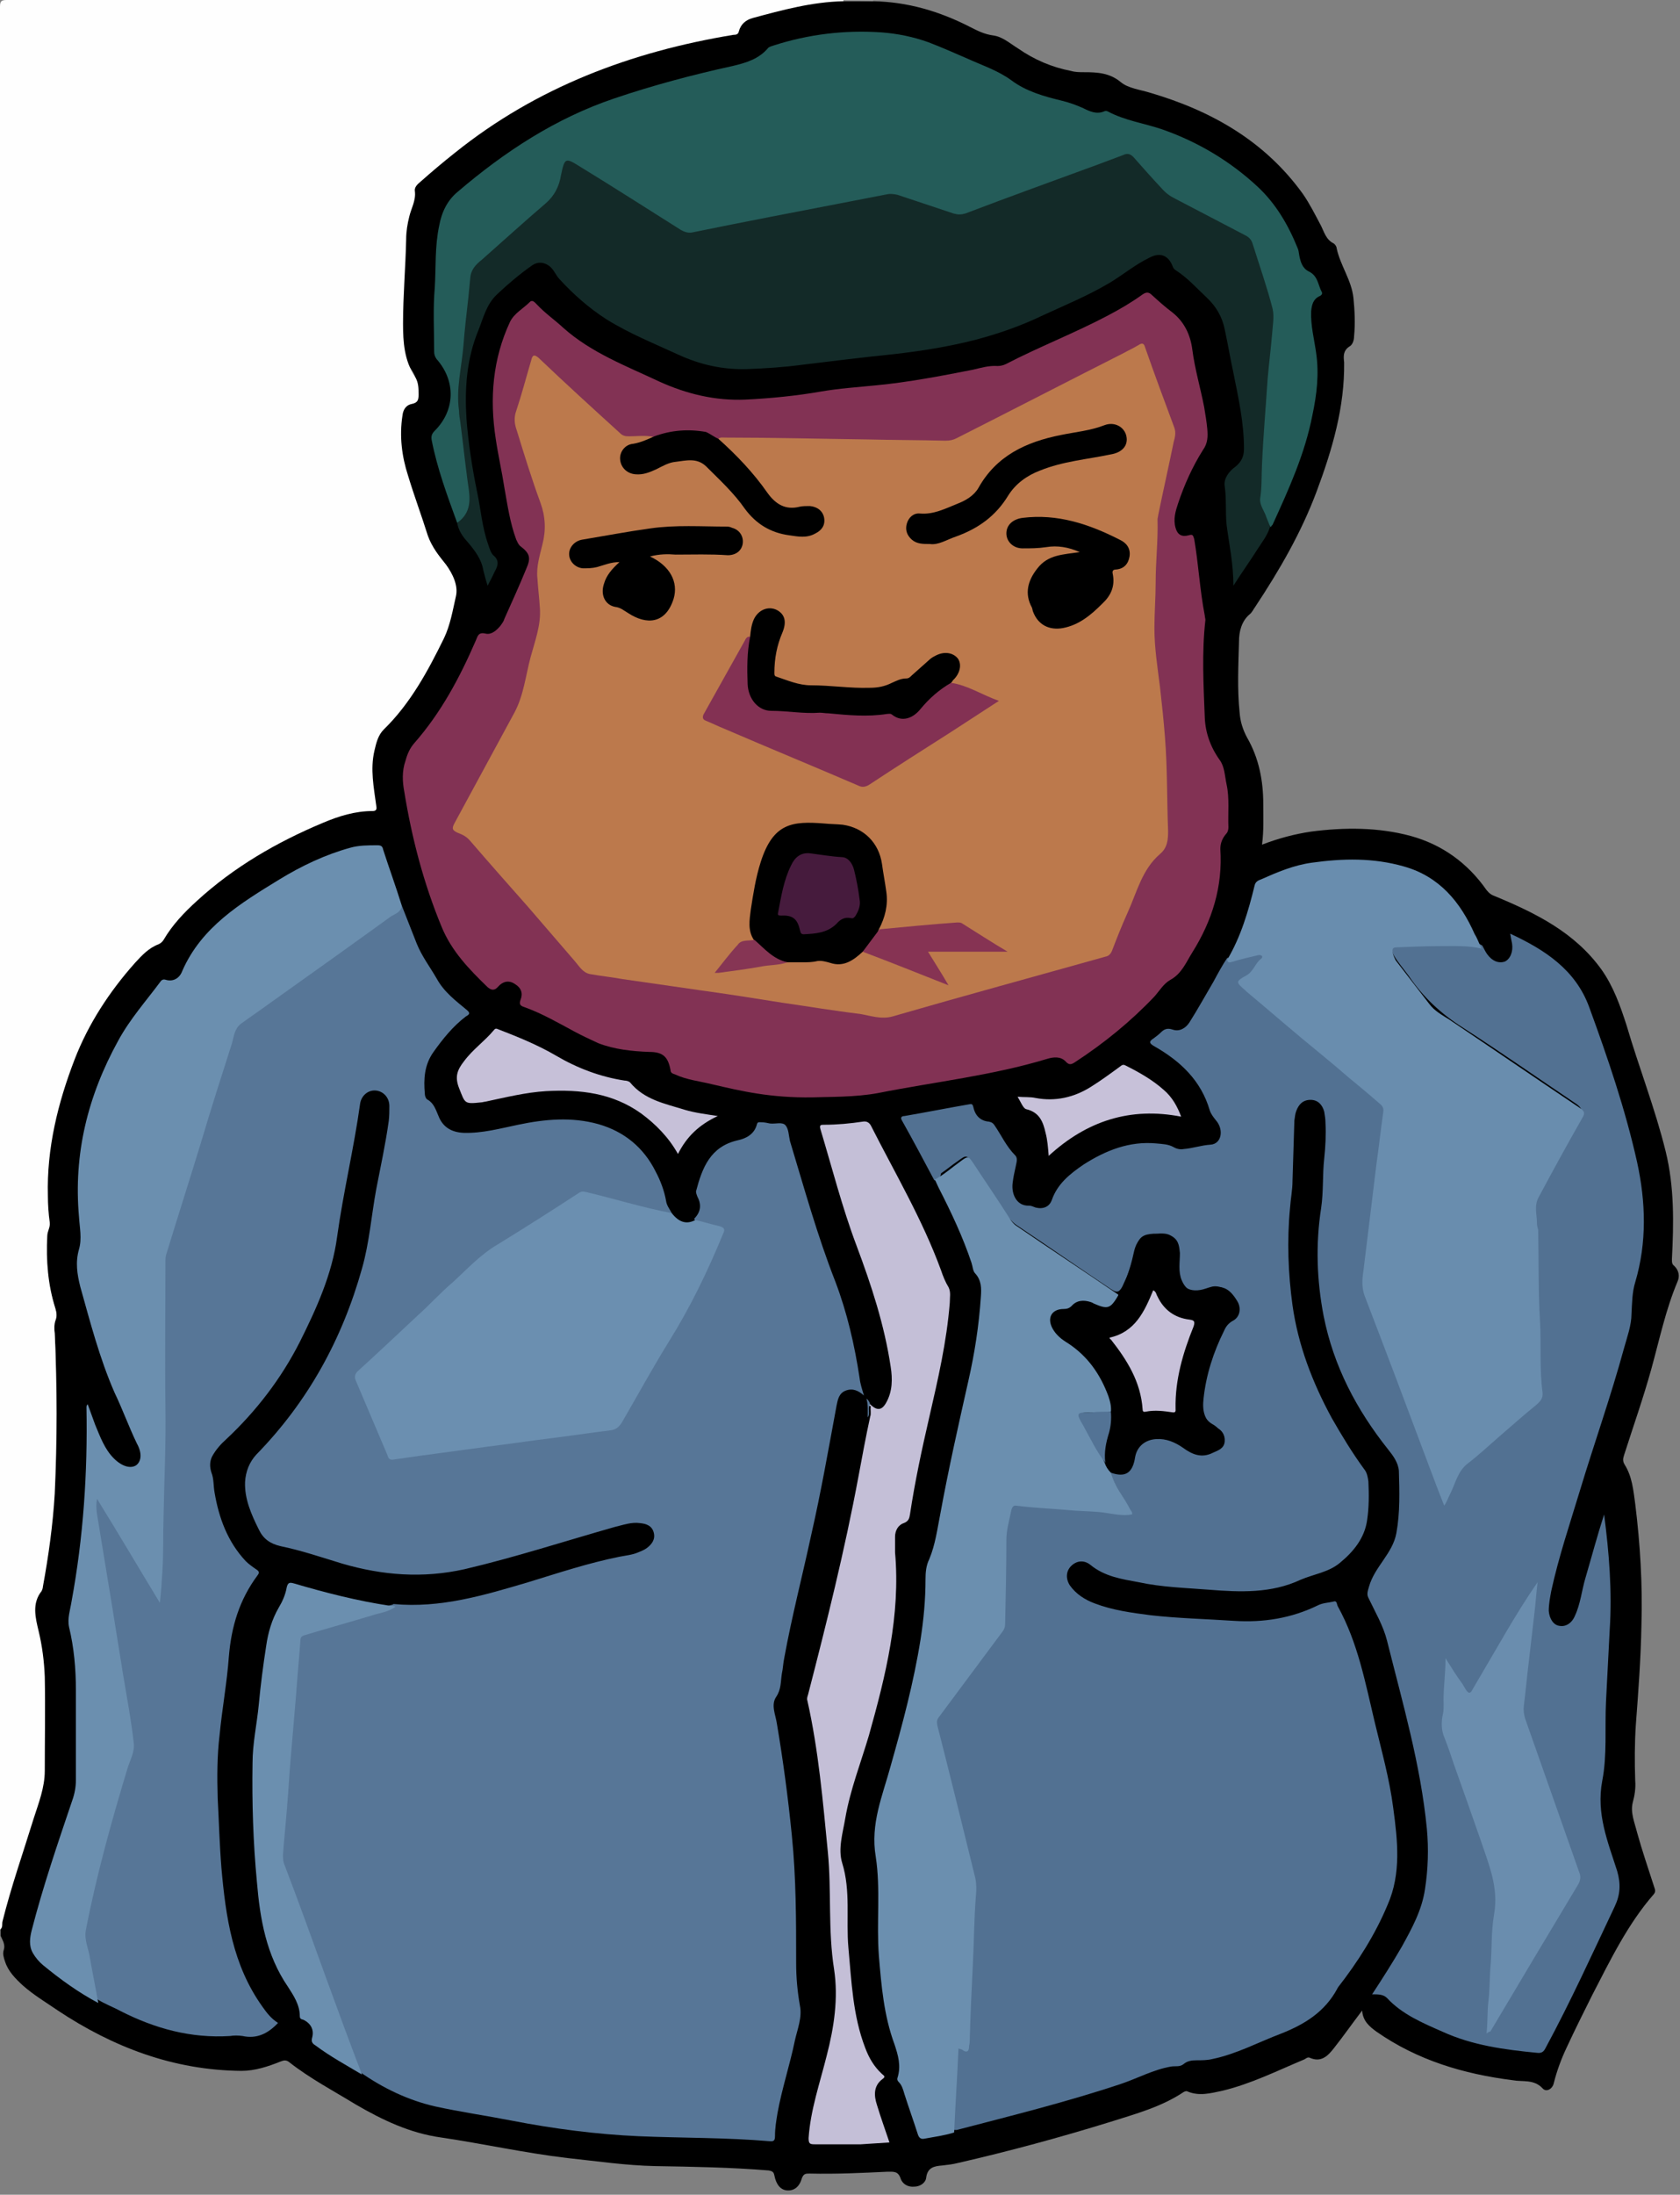 <?xml version="1.0" encoding="utf-8"?>
<!-- Generator: Adobe Illustrator 18.1.1, SVG Export Plug-In . SVG Version: 6.00 Build 0)  -->
<svg version="1.1" id="Layer_1" xmlns="http://www.w3.org/2000/svg" xmlns:xlink="http://www.w3.org/1999/xlink" x="0px" y="0px"
	 viewBox="0 0 270.1 352.6" enable-background="new 0 0 270.1 352.6" xml:space="preserve">
<rect x="0" y="0" width="270.1" height="352.6" fill="#808080" stroke="none"/>
<g>
	<path d="M140.4,0.2c5.5,0.1,10.6,1.6,15.5,4.1c1.2,0.6,2.3,1.2,3.8,1.4c1.5,0.2,2.7,1.3,4,2.1c2.6,1.8,5.4,3,8.5,3.6
		c0.7,0.2,1.4,0.2,2.1,0.2c2.1,0,4.1,0.1,5.9,1.6c1.2,1,3.1,1.2,4.7,1.7c9.9,2.9,18.5,7.8,24.6,16.3c1.1,1.6,2,3.4,2.9,5.1
		c0.5,1,0.8,2.2,2,2.8c0.2,0.1,0.5,0.5,0.5,0.8c0.6,2.8,2.4,5.1,2.7,8c0.2,2,0.3,4.1,0.1,6.1c0,0.6-0.2,1.4-0.8,1.7
		c-1,0.7-0.9,1.6-0.8,2.5c0.1,7.2-1.9,14-4.4,20.7c-2.5,6.7-6,12.7-9.9,18.6c-0.3,0.4-0.5,0.9-0.9,1.2c-1.3,1.1-1.7,2.8-1.7,4.3
		c-0.1,3.8-0.3,7.7,0.1,11.5c0.1,1.4,0.5,2.7,1.2,4c1.9,3.3,2.6,6.9,2.6,10.7c0,2.1,0.1,4.2-0.2,6.5c2.6-1,5.2-1.7,7.9-2.1
		c5.4-0.7,10.8-0.7,16,0.7c5.1,1.4,9.2,4.4,12.2,8.7c0.4,0.5,0.8,0.8,1.4,1c6.5,2.7,12.8,5.8,17.1,11.8c1.9,2.7,3,5.8,4,8.9
		c2,6.8,4.6,13.4,6.3,20.3c1.4,5.7,1.3,11.5,1,17.3c0,0.5,0,0.8,0.4,1.1c0.7,0.7,0.9,1.6,0.5,2.5c-1.9,4.5-2.9,9.3-4.2,14
		c-1.3,4.7-2.9,9.2-4.4,13.9c-0.2,0.6-0.2,1,0.1,1.5c1.2,1.9,1.4,4.1,1.7,6.3c0.8,6.5,1.2,13,1,19.5c-0.1,5.4-0.5,10.7-0.9,16
		c-0.2,3-0.2,6-0.1,9c0.1,1.2-0.1,2.4-0.4,3.5c-0.4,1.6,0.3,3.2,0.7,4.8c0.8,2.9,1.8,5.8,2.7,8.6c0.1,0.4,0.4,0.8,0,1.3
		c-4.2,4.8-7,10.6-9.9,16.2c-1.4,2.8-2.8,5.6-4.1,8.4c-0.9,1.9-1.6,3.8-2.1,5.8c-0.2,0.9-1.2,1.5-1.8,0.8c-1.4-1.5-3.2-1-4.8-1.3
		c-7.9-1-15.3-3.2-21.9-7.8c-1.1-0.8-2.2-1.7-2.3-3.4c-1.6,2.1-3,4.1-4.5,6c-1,1.3-2.1,2.4-3.9,1.6c-0.4-0.2-0.7,0.2-1,0.3
		c-4.3,1.8-8.5,3.9-13.1,5c-1.9,0.4-3.7,0.9-5.6,0.1c-0.2-0.1-0.4,0-0.6,0.1c-3.6,2.4-7.7,3.5-11.8,4.8c-8.1,2.5-16.2,4.7-24.5,6.6
		c-0.8,0.2-1.6,0.3-2.5,0.4c-1.3,0.1-2.4,0.3-2.6,2c-0.1,0.8-1,1.4-1.9,1.4c-1,0.1-1.9-0.4-2.2-1.3c-0.4-1.2-1.1-1.1-2.1-1.1
		c-4.2,0.2-8.3,0.4-12.5,0.3c-0.7,0-1,0-1.3,0.8c-0.4,1.4-1.3,2-2.4,1.9c-1-0.1-1.7-0.9-2-2.4c-0.1-0.6-0.4-0.7-0.9-0.8
		c-6.1-0.5-12.1-0.6-18.2-0.7c-4.8-0.1-9.5-0.8-14.2-1.3c-6.8-0.8-13.5-2.3-20.3-3.3c-5-0.7-9.4-2.8-13.7-5.3
		c-3.6-2.2-7.4-4.2-10.7-6.8c-0.5-0.4-0.9-0.3-1.4-0.1c-2,0.8-4.1,1.5-6.3,1.5c-10.9-0.1-20.6-3.8-29.5-9.7c-1.9-1.3-3.9-2.5-5.6-4
		c-1.2-1.1-2.4-2.3-2.9-3.9c-0.2-0.6-0.4-1.2-0.2-1.8c0.3-0.9-0.2-1.6-0.5-2.3c0-0.3,0-0.6,0-1c0.5-4.4,2.1-8.5,3.4-12.7
		c1.1-3.4,2.3-6.8,3.2-10.3c0.2-0.8,0.3-1.6,0.3-2.5c0-5.1,0-10.2,0-15.2c0-2.4-0.3-4.8-0.9-7.1c-0.4-1.4-0.5-2.7-0.5-4.2
		c0-0.4,0-0.9,0.2-1.3c1.6-3,1.7-6.4,2.1-9.7c1.4-10.1,1-20.2,1-30.3c0-1.9-0.4-3.7,0.1-5.6c0.1-0.4-0.1-0.7-0.2-1.1
		c-1.1-3.6-1.6-7.2-1.3-10.9c0.3-2.5,0-4.9,0-7.4c-0.2-6.2,1.1-12.1,2.9-18c2.2-7.4,6.1-13.8,11.2-19.5c1.1-1.2,2.2-2.4,3.7-3
		c0.4-0.2,0.8-0.6,1-1c3.2-4.6,7.3-8.1,11.8-11.3c4.5-3.2,9.5-5.6,14.6-7.7c2-0.9,4.2-1.4,6.4-1.6c1-0.1,1.2-0.5,1-1.4
		c-0.3-1.2-0.4-2.5-0.5-3.7c-0.2-3.4,0.3-6.6,3.1-9.2c3.6-3.5,5.9-7.9,8.1-12.4c1.2-2.4,1.7-4.9,2.2-7.4c0.3-1.7-0.3-3.5-1.4-4.8
		c-1.9-2.3-3.1-4.8-3.9-7.6c-1.1-3.7-2.7-7.3-3.2-11.2c-0.2-1.6-0.2-3.2-0.1-4.8c0.1-1.3,0.6-2.5,2-3c0.7-0.3,0.8-0.9,0.8-1.6
		c-0.1-1.1-0.4-2.2-1.1-3.2c-1.2-1.7-1.5-3.6-1.5-5.6c-0.1-4.5,0-8.9,0.4-13.4c0.2-1.8,0-3.6,0.4-5.4c0.3-1.6,1.1-3.1,1.1-4.8
		c0-0.8,0.7-1.4,1.3-1.9c3.5-3,7-5.9,10.9-8.4c3.8-2.5,7.7-4.8,11.8-6.8c4.7-2.3,9.7-3.8,14.8-5.2c4-1.1,8.1-2.2,12.3-2.8
		c0.6-0.1,0.9-0.5,1.2-0.9c0.5-0.9,1.3-1.5,2.3-1.8c4.9-1.4,9.8-2.7,14.9-2.5C137.4,0.2,138.9,0.1,140.4,0.2z"/>
	<path fill="#FEFEFE" d="M135.6,0.2c-5,0.1-9.8,1.4-14.6,2.7c-1.1,0.3-1.9,1-2.2,2.1c-0.1,0.5-0.4,0.6-0.9,0.6
		c-16.4,2.7-31.6,8.4-44.7,18.9c-1.9,1.5-3.8,3.1-5.6,4.7c-0.5,0.4-1,0.9-0.9,1.5c0.2,1.5-0.6,2.8-0.9,4.1c-0.3,1.2-0.5,2.4-0.5,3.7
		c-0.1,4.5-0.5,9-0.5,13.5c0,3,0.2,5.9,1.9,8.5c0.6,0.9,0.6,1.9,0.6,2.9c0,0.8-0.1,1.3-1.1,1.5c-1,0.2-1.4,1-1.5,1.9
		c-0.5,3.3-0.1,6.5,0.9,9.6c1,3.3,2.2,6.5,3.2,9.7c0.6,1.8,1.8,3.2,2.9,4.6c1.1,1.5,2,3.4,1.6,5.1c-0.5,2.2-0.9,4.6-1.9,6.7
		c-2.6,5.3-5.4,10.5-9.7,14.7c-0.9,0.9-1.2,2.1-1.5,3.4c-0.7,3-0.1,5.9,0.3,8.9c0.1,0.5,0,0.8-0.6,0.8c-2.8,0-5.4,0.8-8,1.9
		c-7.4,3.1-14.3,7.1-20.2,12.5c-2.1,1.9-4,3.9-5.4,6.3c-0.2,0.3-0.4,0.5-0.8,0.7c-1.6,0.6-2.7,1.8-3.8,3c-4.1,4.6-7.5,9.8-9.7,15.5
		c-2.7,7-4.5,14.3-4.3,21.9c0,1.4,0.1,2.9,0.3,4.3c0.1,0.8-0.4,1.4-0.4,2.2c-0.2,3.9,0.1,7.8,1.3,11.6c0.2,0.7,0.3,1.3,0,2
		c-0.2,0.6-0.2,1.3-0.1,2c0.4,8.6,0.4,17.2,0,25.8c-0.3,5-1,10-1.9,14.9c0,0.2-0.1,0.5-0.2,0.7c-1.6,2-1,4.3-0.5,6.4
		c0.6,2.5,0.9,4.9,1,7.4c0.1,5,0,10.1,0,15.1c0,2.7-1,5.2-1.8,7.7c-1.7,5.5-3.6,10.9-5,16.5c-0.1,0.4,0.1,1-0.4,1.3
		C0,207.3,0,104.2,0,1.1C0,0.2,0.2,0,1.1,0c44.8,0,89.7,0,134.5,0C135.7,0.1,135.7,0.1,135.6,0.2C135.7,0.2,135.6,0.2,135.6,0.2z"/>
	<path fill="#919191" d="M135.6,0.2c0-0.1,0-0.1,0-0.2c1.6,0,3.2,0,4.8,0c0,0.1,0,0.1,0,0.2C138.8,0.2,137.2,0.2,135.6,0.2z"/>
	<path fill="#577697" d="M64.6,145.5c0.8,2,1.6,4.1,2.4,6.1c0.8,2,2.1,3.7,3.2,5.6c1.2,2.2,3.1,3.6,4.9,5.1c0.7,0.6,0.1,0.8-0.2,1
		c-2.1,1.6-3.7,3.6-5.2,5.7c-1.5,2.1-1.6,4.4-1.4,6.7c0,0.4,0.2,0.9,0.5,1c1,0.6,1.3,1.7,1.7,2.6c0.7,1.8,2.1,2.6,4,2.7
		c3,0.1,5.9-0.7,8.8-1.3c4.3-0.9,8.6-1.3,12.9-0.1c4.2,1.2,7.3,3.8,9.2,7.6c0.8,1.5,1.4,3.1,1.7,4.8c0.1,0.7,0.6,1.3,0.9,1.9
		c-0.5,0.4-1.1,0.1-1.6,0c-3.9-0.8-7.7-1.9-11.5-2.9c-0.9-0.2-1.6-0.1-2.4,0.4c-4.3,2.7-8.5,5.5-12.9,8.2c-2.3,1.4-4.1,3.3-6,5.1
		c-5,4.7-10.1,9.4-15.2,14.1c-1.3,1.2-1.2,1.2-0.6,2.9c1.4,3.4,2.9,6.8,4.2,10.2c0.4,1.1,1,1.3,2.1,1.2c6.7-0.9,13.5-1.8,20.2-2.8
		c4.5-0.6,8.9-1.3,13.4-1.8c0.9-0.1,1.5-0.5,1.9-1.3c4-6.9,8-13.7,11.9-20.7c1.7-3,2.8-6.3,4.2-9.4c0.2-0.5,0.1-0.8-0.5-1
		c-0.8-0.2-1.6-0.4-2.4-0.6c-0.5-0.1-1-0.2-1.2-0.7c1.1-1.1,1.2-2.3,0.5-3.6c-0.1-0.3-0.2-0.5-0.2-0.8c1-3.8,2.3-7.2,6.7-8.2
		c1.4-0.3,2.7-1,3.1-2.6c0.1-0.4,0.4-0.3,0.7-0.3c0.5,0,0.9,0.1,1.4,0.2c0.9,0.1,2-0.3,2.5,0.3c0.5,0.6,0.5,1.6,0.7,2.5
		c2.3,7.6,4.4,15.2,7.3,22.6c1.9,5,3.1,10.2,3.9,15.5c0.1,0.9,0.4,1.8,0.7,2.8c-0.9-0.8-1.8-1.2-2.9-0.8c-1.1,0.4-1.3,1.4-1.5,2.4
		c-1.3,7-2.5,13.9-4.1,20.9c-1.4,6.5-3.1,13-4.3,19.6c-0.2,0.9-0.2,1.7-0.4,2.6c-0.2,1.3-0.1,2.5-0.9,3.7c-0.9,1.3-0.1,2.9,0.1,4.3
		c1,5.9,1.8,11.9,2.4,17.9c0.7,6.9,0.7,13.7,0.7,20.6c0,2.3,0.2,4.5,0.6,6.8c0.4,1.9-0.4,3.8-0.8,5.6c-0.8,3.9-2.1,7.8-2.8,11.7
		c-0.2,1.2-0.4,2.4-0.4,3.6c0,0.7-0.1,1-0.9,0.9c-7-0.6-14-0.5-21-0.8c-6.8-0.3-13.7-1.2-20.4-2.5c-4.1-0.8-8.3-1.4-12.4-2.3
		c-4.3-1-8.3-2.9-12-5.5c-1.3-1.7-1.7-3.8-2.5-5.8c-3.2-8.5-6.2-16.9-9.5-25.4c-0.9-2.4-1-4.8-0.8-7.3c0.5-4.8,0.8-9.6,1.2-14.4
		c0.4-4.5,0.7-8.9,1.1-13.4c0.1-1,0.1-2,0.2-3c0.1-1,0.6-1.5,1.6-1.8c4.6-1.3,9.2-2.8,13.9-4c0.1,0,0.1-0.1,0.2-0.1
		c7.5,0.7,14.5-1.4,21.6-3.5c4.9-1.5,9.7-3.1,14.7-4.1c1-0.2,2.1-0.3,3-0.7c0.5-0.2,1-0.4,1.4-0.7c0.8-0.6,1.4-1.4,1.1-2.5
		c-0.3-1.1-1.2-1.4-2.2-1.5c-1.4-0.2-2.7,0.3-4,0.6c-8.1,2.3-16.1,4.9-24.2,6.8c-6.7,1.5-13.2,1-19.7-0.9c-3.3-1-6.5-2.1-9.9-2.8
		c-1.7-0.4-2.8-1.2-3.5-2.7c-1.2-2.4-2.3-4.9-2.2-7.6c0.1-1.7,0.7-3.2,1.8-4.4c8.3-8.5,13.8-18.5,17-29.9c1.2-4.2,1.5-8.5,2.3-12.8
		c0.7-3.6,1.5-7.3,2-10.9c0.1-0.8,0.1-1.6,0.1-2.4c0-1.4-1-2.4-2.2-2.5c-1.2-0.1-2.3,0.8-2.5,2.1c-1,7.2-2.7,14.2-3.7,21.4
		c-0.8,6-3.3,11.5-6,16.9c-3,5.9-7,11.1-11.8,15.6c-0.9,0.8-1.7,1.7-2.3,2.8c-0.4,0.8-0.4,1.7-0.1,2.6c0.4,1,0.3,2.1,0.5,3.2
		c0.7,4.1,2.1,7.9,5,11c0.5,0.5,1.2,1,1.8,1.4c0.4,0.3,0.4,0.5,0.1,0.9c-2.9,3.9-4.2,8.2-4.6,13c-0.3,4.2-1.1,8.5-1.5,12.7
		c-0.4,3.3-0.4,6.7-0.3,10.1c0.2,3.7,0.3,7.5,0.6,11.2c0.7,7.9,1.8,15.6,6.6,22.3c0.7,1,1.4,1.9,2.5,2.6c-1.6,1.7-3.4,2.6-5.7,2.1
		c-0.7-0.1-1.4-0.1-2,0c-6.3,0.4-12.1-1.2-17.6-4c-1.3-0.7-2.7-1.2-3.9-2c-0.3-0.5-0.5-1-0.6-1.6c-0.6-2.8-1.1-5.6-1.7-8.4
		c-0.2-0.8-0.2-1.7,0-2.5c1.7-8.3,3.8-16.4,6.4-24.5c0.9-3,1.2-5.8,0.7-8.9c-2-11.2-3.7-22.4-5.4-33.6c-0.1-0.6-0.4-1.4,0.3-1.6
		c0.6-0.2,0.8,0.6,1.1,1.1c2.8,4.6,5.5,9.2,8.3,13.8c0.2,0.3,0.3,0.7,0.6,0.9c0.4-3.3,0.2-6.7,0.4-10c0.7-14.5,0.4-29.1,0.5-43.6
		c0-0.9,0.2-1.8,0.5-2.7c3.5-11,6.9-22,10.3-33c0.5-1.5,1.2-2.7,2.5-3.6c7.6-5.4,15.1-10.8,22.6-16.2
		C63.1,146.7,63.8,146,64.6,145.5z"/>
	<path fill="#527192" d="M150.2,189.6c-1.7-3.2-3.4-6.4-5.2-9.6c-0.3-0.5,0-0.7,0.4-0.7c3.5-0.6,7-1.3,10.5-1.9
		c0.4-0.1,0.5,0.1,0.6,0.5c0.3,1.4,1.2,2.2,2.5,2.3c0.5,0.1,0.7,0.3,0.9,0.6c1.1,1.6,1.9,3.4,3.3,4.8c0.5,0.5,0.2,1.2,0.1,1.8
		c-0.2,0.9-0.4,1.8-0.5,2.7c-0.2,1.7,0.6,3.7,2.7,3.6c0.3,0,0.7,0.2,1,0.3c1.2,0.3,2.2-0.1,2.6-1.2c0.9-2.6,2.9-4.2,5.1-5.7
		c3.6-2.3,7.4-3.8,11.7-3.4c1,0.1,1.9,0.1,2.8,0.6c0.5,0.3,1.1,0.4,1.6,0.3c1.4-0.1,2.8-0.6,4.3-0.7c1.8-0.1,2.2-2.4,0.9-3.9
		c-0.4-0.5-0.8-1-1-1.6c-1.4-4.8-4.7-7.9-8.9-10.3c-0.9-0.5-0.9-0.8-0.1-1.3c0.4-0.3,0.8-0.6,1.1-0.9c0.5-0.5,1-0.8,1.9-0.5
		c1.1,0.4,2.1-0.2,2.7-1.1c1.4-2.2,2.6-4.4,3.9-6.6c0.7-1.3,1.4-2.6,2.2-3.8c1.3,0.1,2.5-0.5,3.8-0.7c0.3,0,0.5-0.1,0.8-0.2
		c0.4-0.1,0.9-0.2,1.2,0.2c0.3,0.5-0.2,0.8-0.4,1.1c-0.7,1-1.4,2-2.5,2.6c-0.9,0.5-0.3,1,0.1,1.4c1.7,1.4,3.4,2.9,5.1,4.3
		c5.5,4.6,10.9,9.3,16.4,13.9c0.8,0.6,1,1.4,0.9,2.4c-1.1,8.8-2.2,17.5-3.3,26.3c-0.1,0.7-0.1,1.3,0.2,2
		c4.2,11.2,8.4,22.3,12.6,33.5c0.4-0.4,0.5-0.8,0.6-1.2c0.8-2.6,2.3-4.6,4.5-6.3c3.2-2.6,6.2-5.4,9.4-8c0.7-0.6,1-1.2,1-2.1
		c-0.3-5.9-0.4-11.7-0.5-17.6c-0.1-2.2-0.2-4.3-0.2-6.5c0-1.8-0.4-3.6-0.3-5.4c0-0.7,0.2-1.4,0.6-2.1c2.3-4,4.4-8.1,6.7-12.1
		c0.5-0.9,0.3-1.4-0.5-2c-6.1-4.1-12.1-8.3-18.3-12.3c-3.5-2.2-6.4-4.9-8.7-8.3c-0.8-1.1-1.7-2.1-2.4-3.3c-0.8-1.5-0.4-2.1,1.3-2.2
		c3.1-0.2,6.3,0,9.4-0.1c1.2,0,2.4,0,3.5,0.7c0.3,0.5,0.5,1,0.8,1.4c0.8,1.1,1.8,1.5,2.8,1.2c0.9-0.4,1.4-1.6,1.2-2.9
		c-0.1-0.5-0.2-1-0.3-1.6c5.6,2.6,10.5,5.8,12.7,11.8c3,8.2,5.8,16.4,7.7,24.9c1.4,6.4,1.6,12.9-0.3,19.3c-0.5,1.6-0.5,3.3-0.6,5.1
		c0,1.8-0.7,3.7-1.2,5.5c-2.1,7.7-4.8,15.3-7.1,22.9c-1.6,5.3-3.4,10.6-4.6,16.1c-0.2,1.1-0.4,2.1-0.4,3.2c0.1,1.3,0.8,2.3,1.7,2.4
		c1,0.2,2-0.4,2.5-1.6c0.9-1.9,1.1-4.1,1.7-6.1c1-3.4,1.9-6.8,3-10.2c0.8,6.2,1.3,12.3,0.9,18.5c-0.2,3.9-0.4,7.7-0.6,11.6
		c-0.2,4.2,0.2,8.6-0.6,12.7c-1,5.3,0.9,9.8,2.4,14.5c0.6,2.1,0.5,3.8-0.4,5.7c-3.6,7.6-7.1,15.3-11.1,22.7
		c-0.3,0.6-0.6,0.9-1.4,0.8c-5.2-0.5-10.4-1.2-15.2-3.4c-3.2-1.4-6.5-2.8-8.9-5.4c-0.6-0.6-1.4-0.6-2.4-0.6c1.7-2.6,3.3-5.1,4.8-7.7
		c1.6-2.9,3.2-5.8,3.7-9.2c0.5-3.2,0.6-6.5,0.3-9.7c-1-10.3-3.9-20.2-6.4-30.2c-0.6-2.4-1.9-4.6-3-6.9c-0.3-0.6-0.1-1.1,0.1-1.8
		c0.9-3.2,3.8-5.3,4.4-8.6c0.6-3.3,0.5-6.7,0.4-10c-0.1-1.3-0.9-2.4-1.7-3.4c-5.1-6.4-8.8-13.4-10.4-21.5
		c-1.1-5.7-1.3-11.5-0.4-17.3c0.4-2.7,0.2-5.3,0.5-8c0.2-1.9,0.3-3.8,0.2-5.7c0-0.6-0.1-1.2-0.2-1.8c-0.3-1.1-1-1.9-2.2-1.9
		c-1.2,0-1.9,0.7-2.3,1.8c-0.2,0.5-0.2,1-0.3,1.5c-0.1,3.2-0.2,6.5-0.3,9.7c0,1.5-0.3,2.9-0.4,4.4c-0.5,5.2-0.3,10.5,0.4,15.6
		c0.9,6.4,3.2,12.4,6.3,18.1c1.6,2.8,3.3,5.6,5.2,8.2c0.5,0.6,0.6,1.3,0.7,2c0.1,2.1,0.1,4.2-0.2,6.2c-0.4,2.9-2.2,5.1-4.4,6.9
		c-1.8,1.5-4.2,1.8-6.3,2.7c-4.7,2.2-9.7,2-14.7,1.6c-3.8-0.3-7.6-0.4-11.3-1.2c-2.7-0.5-5.5-0.9-7.8-2.8c-1-0.8-2.2-0.7-3.1,0.2
		c-0.8,0.8-0.9,2-0.2,3.1c1,1.4,2.4,2.3,4,2.9c2.9,1.1,5.9,1.5,9,1.9c4.4,0.5,8.9,0.6,13.4,0.9c4.7,0.3,9.2-0.4,13.5-2.5
		c0.8-0.4,1.7-0.4,2.5-0.6c0.6-0.2,0.5,0.5,0.7,0.8c3.2,5.8,4.4,12.2,5.9,18.5c1.1,4.6,2.4,9.2,3,13.9c0.7,5.2,1.3,10.5-0.9,15.5
		c-2,4.8-4.8,9.2-8,13.3c0,0.1-0.1,0.1-0.1,0.2c-2,3.7-5.2,5.7-9,7.2c-3.7,1.4-7.2,3.3-11.1,4.1c-0.8,0.2-1.7,0.2-2.5,0.2
		c-0.8,0-1.5,0.1-2.1,0.6c-0.6,0.5-1.3,0.3-2,0.4c-2.9,0.5-5.4,1.9-8.1,2.8c-8.7,2.9-17.6,5.1-26.4,7.4c-0.1,0-0.3,0-0.5,0
		c-0.5-0.6-0.3-1.4-0.3-2.1c0.2-2.7,0.4-5.3,0.4-8c0-0.8,0.2-1.5,0.2-2.3c0.1-0.8,0.1-1.6,1.3-1.3c0.3,0.1,0.5-0.2,0.6-0.5
		c0.1-0.3,0.1-0.6,0.1-0.8c-0.1-3,0.2-6,0.3-9c0.2-4.7,0.2-9.4,0.6-14.1c0.1-1.2,0-2.4-0.3-3.6c-1.9-7.6-3.8-15.3-5.8-22.9
		c-0.3-1.2-0.1-2.2,0.7-3.2c3.1-4,6-8.1,9.1-12.1c0.7-0.9,1-1.8,1-2.9c-0.1-4.5,0.4-9,0.2-13.5c0-1.3,0.4-2.6,0.8-3.9
		c0.2-0.7,0.7-0.9,1.4-0.9c4.5,0.4,9,0.6,13.5,1c1.2,0.1,2.3,0.1,3.5,0.3c0.7,0.1,0.9-0.2,0.5-0.8c-0.7-1.3-1.5-2.5-2.2-3.9
		c-0.2-0.5-0.6-1-0.5-1.6c0.3-0.5,0.8-0.2,1.2-0.2c1.4,0,2.1-0.5,2.4-1.8c0.2-0.8,0.3-1.6,0.9-2.2c1.3-1.5,3.7-2,5.7-1
		c0.9,0.4,1.6,1,2.5,1.5c1.5,0.9,3,0.7,4.4-0.1c1.1-0.6,1.3-1.7,0.4-2.7c-0.2-0.3-0.5-0.5-0.8-0.7c-1.7-0.9-2.1-2.5-2-4.2
		c0.2-3.1,1.1-6.1,2.2-8.9c0.7-1.7,1.3-3.4,2.9-4.6c0.6-0.4,0.7-1.2,0.5-1.9c-0.3-1.6-2.2-2.9-3.8-2.6c-0.4,0.1-0.7,0.2-1,0.3
		c-2.6,0.9-4.4-0.2-4.7-3c-0.1-1,0-2.1,0-3.1c-0.1-2.1-0.9-2.9-3-2.7c-0.2,0-0.5,0-0.7,0c-1.7,0.1-2.4,0.5-2.9,2.3
		c-0.5,1.8-0.9,3.6-1.7,5.2c-0.3,0.6-0.5,1.3-1,1.7c-0.5,0.3-0.9-0.1-1.3-0.3c-5.1-3.4-10.1-6.9-15.2-10.3c-0.7-0.5-1.3-1.2-1.8-1.9
		c-1.7-2.6-3.5-5.3-5.2-7.9c-1-1.5-1-1.5-2.5-0.4c-0.9,0.6-1.7,1.3-2.6,1.9C151.1,189.5,150.7,189.8,150.2,189.6z"/>
	<path fill="#823254" d="M130.6,176.3c-6.7,0.1-11.4-1-16.1-2.1c-2-0.5-4.1-0.7-6-1.6c-0.3-0.1-0.7-0.2-0.7-0.7
		c-0.4-2.1-1.2-2.9-3.4-2.9c-2.8-0.1-5.6-0.4-8.2-1.4c-1.3-0.6-2.6-1.2-3.9-1.9c-2.6-1.4-5.2-2.9-8-3.9c-0.6-0.2-0.9-0.4-0.6-1.2
		c0.4-1,0.1-1.9-0.9-2.5c-1-0.7-2-0.4-2.7,0.4c-0.6,0.7-1.1,0.6-1.7,0.1c-3-2.9-5.8-5.8-7.4-9.7c-2.9-7-4.8-14.3-6-21.7
		c-0.3-1.6-0.4-3.3,0.2-5c0.3-1.1,0.7-2,1.4-2.8c4.3-4.9,7.3-10.5,9.9-16.5c0.3-0.7,0.4-1.4,1.6-1.1c0.9,0.2,1.7-0.5,2.3-1.2
		c0.3-0.4,0.6-0.8,0.7-1.2c1.2-2.7,2.4-5.3,3.5-8c0.8-1.8,0.6-2.5-1-3.7c-0.3-0.3-0.4-0.6-0.6-1c-1-2.7-1.4-5.5-1.9-8.3
		c-0.4-2.6-1-5.2-1.4-7.9c-1-6.5-0.5-12.8,2.3-18.8c0.7-1.4,2.1-2.1,3.2-3.2c0.4-0.4,0.8,0.1,1.1,0.4c1.3,1.4,2.9,2.5,4.3,3.8
		c4.5,4,10.1,6.1,15.4,8.6c4.4,2,9,3.1,13.8,2.9c4.1-0.2,8.2-0.6,12.2-1.3c2.9-0.5,5.9-0.7,8.9-1c5.2-0.5,10.4-1.5,15.5-2.5
		c1.3-0.3,2.6-0.7,4-0.6c0.4,0,0.9-0.1,1.3-0.3c5.4-2.8,11.1-5,16.4-7.8c1.9-1,3.8-2.1,5.6-3.4c0.6-0.4,1-0.4,1.5,0.1
		c1.1,1,2.1,1.9,3.3,2.8c1.9,1.5,2.9,3.6,3.2,6c0.4,3.1,1.3,6.1,1.9,9.2c0.2,1.2,0.4,2.4,0.5,3.5c0.1,1.2,0.1,2.3-0.7,3.4
		c-1.7,2.7-3,5.6-4,8.6c-0.4,1.2-0.8,2.5-0.4,3.9c0.3,1.1,1,1.5,2.1,1.2c0.7-0.2,0.7,0,0.9,0.6c0.7,4.1,0.9,8.2,1.7,12.3
		c0,0.2,0.1,0.5,0.1,0.7c-0.6,5.2-0.3,10.5-0.1,15.7c0.1,2.4,0.9,4.7,2.4,6.8c0.8,1.1,0.8,2.5,1.1,3.9c0.5,2.3,0.2,4.6,0.3,6.9
		c0,0.4-0.1,0.8-0.4,1.1c-0.6,0.7-0.9,1.5-0.9,2.4c0.4,6-1.3,11.5-4.5,16.6c-1,1.6-1.7,3.4-3.5,4.4c-1.1,0.6-1.8,1.8-2.6,2.7
		c-3.8,4-8.1,7.5-12.7,10.5c-0.6,0.4-1,0.6-1.6-0.1c-0.8-0.8-1.9-0.7-2.9-0.4c-8.9,2.7-18.1,3.7-27.2,5.5
		C137.5,176.3,133.2,176.2,130.6,176.3z"/>
	<path fill="#245C59" d="M73.5,84c-1.6-4.4-3.2-8.7-4.1-13.3c-0.1-0.6,0-1,0.5-1.5c3.3-3.3,3.4-8,0.3-11.5c-0.3-0.4-0.4-0.8-0.4-1.2
		c0-3.4-0.2-6.9,0.1-10.3c0.2-3.3,0-6.6,0.7-9.9c0.4-2.2,1.3-4.1,3-5.5c7.5-6.4,15.7-11.8,25.2-15c6.2-2.1,12.6-3.8,19-5.2
		c2.1-0.5,4.2-1.1,5.7-2.9c0.2-0.2,0.6-0.3,0.9-0.4c5.6-1.8,11.4-2.5,17.3-2.1c2.6,0.2,5.1,0.7,7.6,1.6c2.1,0.8,4.1,1.7,6.2,2.6
		c2.4,1.1,4.9,1.9,7.1,3.5c2.4,1.8,5.3,2.6,8.2,3.3c1.2,0.3,2.3,0.7,3.4,1.2c1,0.5,2.1,1,3.3,0.5c0.2-0.1,0.4-0.1,0.6,0
		c2.8,1.5,5.9,1.9,8.8,2.9c5.7,2,10.9,5.1,15.3,9.2c2.9,2.7,4.9,6.1,6.4,9.8c0.2,0.4,0.2,0.8,0.3,1.3c0.2,1,0.5,2,1.5,2.5
		c1.5,0.7,1.5,2.2,2.1,3.3c0.2,0.3-0.1,0.6-0.4,0.7c-1,0.5-1.2,1.4-1.3,2.4c-0.1,2.3,0.5,4.5,0.8,6.7c0.5,3.4,0.1,6.7-0.6,10
		c-1.2,6.2-3.8,11.9-6.4,17.6c-0.1,0.1-0.2,0.2-0.3,0.4c-1.2-1.6-2.2-3.4-1.9-5.5c0.3-2.1,0.3-4.2,0.4-6.2c0.3-5.5,0.7-11,1.2-16.5
		c0.2-1.9,0.3-3.9,0.5-5.9c0-0.4-0.1-0.9-0.2-1.3c-0.9-3.2-1.9-6.3-2.9-9.4c-0.3-1-0.8-1.6-1.7-2c-3.5-1.8-7-3.7-10.5-5.5
		c-1.5-0.7-2.7-1.9-3.7-3.2c-0.9-1-1.9-2-2.7-3.1c-0.6-0.8-1.4-1-2.4-0.6c-8.2,3-16.4,6.1-24.5,9.1c-1,0.4-1.8,0.4-2.8,0
		c-2.7-0.9-5.5-1.8-8.2-2.8c-0.8-0.3-1.6-0.3-2.5-0.2c-10,2-19.9,3.9-29.9,5.9c-1.3,0.3-2.4,0.1-3.6-0.7
		c-5.4-3.4-10.8-6.9-16.2-10.2c-1.2-0.8-1.5-0.8-1.7,0.7c-0.4,2.9-1.9,4.9-4.1,6.7c-3.2,2.6-6.2,5.5-9.3,8.3
		c-0.8,0.7-1.3,1.6-1.4,2.7c-0.6,6.2-1.2,12.3-1.9,18.5c-0.2,1.6,0.3,3.2,0.5,4.8c0.5,4,1,7.9,1.5,11.9C76,81.6,74.9,83.4,73.5,84z"
		/>
	<path fill="#132A28" d="M73.5,84C73.5,84,73.5,84,73.5,84c2.8-2,1.9-4.7,1.6-7.3c-0.4-3-0.7-5.9-1.1-8.9c-0.1-0.6-0.2-1.2-0.2-1.8
		c-0.5-3.5,0.4-6.9,0.7-10.4c0.2-2.6,0.5-5.2,0.8-7.8c0.1-1,0.2-2.1,0.3-3.1c0.1-1.4,0.9-2.2,1.9-3c3.4-3,6.8-6.1,10.2-9
		c1.4-1.2,2.2-2.7,2.5-4.6c0.6-2.8,0.7-2.8,3.1-1.3c5.4,3.3,10.7,6.7,16.1,10.1c0.7,0.4,1.3,0.6,2.1,0.4c8.3-1.7,16.7-3.3,25-4.9
		c2.1-0.4,4.1-0.8,6.2-1.2c0.6-0.1,1.1,0,1.6,0.1c3,1,6,2,9,3c0.7,0.2,1.2,0.2,1.9,0c7.1-2.7,14.3-5.3,21.4-7.9c1.3-0.5,2.7-1,4-1.5
		c0.6-0.3,1.1-0.2,1.6,0.3c1.5,1.7,3,3.4,4.6,5.1c0.6,0.7,1.3,1.2,2.1,1.6c3.8,2,7.5,3.9,11.3,5.9c0.6,0.3,1,0.7,1.2,1.4
		c1.1,3.5,2.3,6.9,3.2,10.4c0.3,1.3,0,2.8-0.1,4.3c-0.2,2.3-0.5,4.7-0.7,7c-0.3,4.6-0.7,9.1-0.9,13.7c-0.1,1.8,0,3.7-0.3,5.5
		c-0.1,1.1,0.7,2,1,3c0.2,0.5,0.4,1,0.6,1.5c-0.4,1.4-1.3,2.5-2,3.6c-1.2,1.9-2.5,3.7-3.9,5.9c0-3.6-0.7-6.7-1.1-9.8
		c-0.2-2.1,0-4.1-0.3-6.2c-0.2-1.2,0.7-2.4,1.7-3.1c1-0.8,1.4-1.7,1.4-2.9c0-4.2-0.9-8.2-1.7-12.2c-0.5-2.3-0.9-4.7-1.4-7
		c-0.4-2-1.4-3.7-2.9-5.1c-1.6-1.5-3.1-3.2-5-4.4c-0.3-0.2-0.4-0.4-0.5-0.7c-0.7-1.7-2-2.2-3.7-1.3c-2.3,1.1-4.3,2.8-6.5,4.1
		c-3.4,2-7,3.5-10.5,5.1c-3.5,1.7-7.2,3-11,4c-4.3,1.1-8.7,1.8-13.1,2.3c-4.9,0.5-9.8,1.1-14.7,1.7c-3,0.4-6,0.6-9,0.7
		c-3.8,0.1-7.4-0.7-10.9-2.3c-3.9-1.8-7.9-3.4-11.6-5.7c-2.8-1.8-5.3-4-7.5-6.4c-0.6-0.6-0.9-1.5-1.6-2.1c-0.9-0.7-1.9-0.8-2.8-0.2
		c-2,1.4-3.9,3-5.7,4.7c-1.7,1.6-2.2,3.8-3,5.8c-1.9,4.6-2.2,9.4-1.9,14.2c0.3,3.9,0.9,7.8,1.7,11.7c0.6,2.8,0.8,5.7,1.8,8.5
		c0.2,0.6,0.4,1.3,0.8,1.7c1.1,0.9,0.7,1.8,0.2,2.7c-0.3,0.7-0.7,1.4-1.1,2.2c-0.3-0.9-0.5-1.7-0.7-2.5c-0.3-1.8-1.4-3.2-2.5-4.5
		C74.2,86,73.7,85.1,73.5,84z"/>
	<path fill="#698DAE" d="M238.2,152.4c-2.1-0.5-4.3-0.4-6.5-0.4c-2.4,0-4.8,0.1-7.2,0.2c-0.5,0-0.7,0.2-0.6,0.8
		c0.1,0.5,0.3,0.9,0.5,1.3c1.8,2.3,3.6,4.7,5.4,7c0.8,1.1,2.1,1.8,3.2,2.5c7,4.7,14,9.5,21,14.2c0.7,0.5,0.9,0.8,0.4,1.6
		c-2.4,4.2-4.7,8.4-7,12.7c-0.8,1.4-0.3,2.8-0.3,4.2c0,0.4,0.1,0.7,0.2,1.1c0.1,4.9,0,9.9,0.3,14.8c0.2,3.8-0.1,7.6,0.4,11.3
		c0.1,0.9-0.3,1.4-1,2c-2.1,1.7-4.1,3.5-6.2,5.3c-1.6,1.4-3.1,2.8-4.8,4.1c-1.7,1.3-2,3.3-2.9,5c-0.3,0.6-0.5,1.2-0.9,1.8
		c-0.9-2.2-1.7-4.4-2.5-6.5c-3.4-9.1-6.8-18.1-10.3-27.2c-0.5-1.4-0.4-2.7-0.2-4c0.7-5.7,1.4-11.5,2.1-17.2c0.4-2.8,0.7-5.6,1.1-8.4
		c0.1-0.6-0.2-1-0.6-1.3c-1.7-1.5-3.4-2.9-5.1-4.3c-2.4-2.1-4.9-4.1-7.3-6.1c-3-2.5-6-5.1-9-7.6c-0.1-0.1-0.1-0.1-0.2-0.2
		c-1.5-1.3-1.6-1.4,0.2-2.4c1.2-0.7,1.4-2,2.4-2.7c0.1-0.1,0.2-0.3,0.1-0.4c-0.2-0.2-0.5-0.2-0.8-0.1c-1.3,0.3-2.6,0.6-3.9,1
		c-0.4,0.1-0.8,0.3-0.9-0.3c2.2-3.7,3.4-7.8,4.4-11.9c0.1-0.5,0.4-0.8,1-1c2.7-1.2,5.3-2.3,8.2-2.7c5-0.7,9.9-0.8,14.8,0.6
		c5.7,1.6,9.1,5.7,11.4,10.9C237.5,150.7,237.8,151.6,238.2,152.4z"/>
	<path fill="#6B8FAF" d="M64.6,145.5c-0.1,1-1,1.3-1.7,1.7c-6.5,4.7-13.1,9.4-19.7,14.1c-1.5,1.1-3,2.1-4.5,3.2
		c-1,0.8-1.1,2-1.4,3.1c-1.7,5.3-3.4,10.6-5,16c-1.8,5.9-3.7,11.8-5.5,17.7c-0.2,0.5-0.2,1-0.2,1.5c0,7.8-0.1,15.5,0,23.3
		c0.1,5.8-0.2,11.6-0.3,17.4c-0.1,3,0,6.1-0.2,9.1c-0.1,1.6-0.2,3.2-0.4,4.9c-3.4-5.6-6.7-11.2-10.1-16.7c-0.3,1.5,0.1,2.9,0.3,4.3
		c0.7,4.3,1.4,8.5,2.1,12.8c0.6,3.7,1.2,7.4,1.8,11.2c0.6,3.6,1.3,7.3,1.7,10.9c0.2,1.4-0.6,2.8-1,4.1c-2.6,8.6-5,17.2-6.7,26
		c-0.3,1.6,0.5,3.1,0.7,4.7c0.4,2.3,0.9,4.7,1.3,7c-3.2-1.7-6.1-3.8-8.9-6.1c-0.6-0.5-1.2-1.2-1.6-1.9c-0.7-1.2-0.5-2.5-0.2-3.7
		c1.8-7,4.2-14,6.5-20.8c0.4-1.1,0.6-2.2,0.6-3.3c0-4.8,0-9.7,0-14.5c0-3.4-0.3-6.8-1.1-10.1c-0.3-1.4,0.2-2.8,0.4-4.1
		c1.9-10.3,2.6-20.7,2.4-31.2c0-0.1,0-0.3,0.2-0.5c0.4,1.1,0.8,2.2,1.2,3.3c0.8,1.9,1.5,3.9,3,5.4c1.3,1.3,2.7,1.7,3.6,1.1
		c0.8-0.6,1-1.9,0.1-3.5c-1.3-2.7-2.3-5.5-3.6-8.2c-2.4-5.5-3.9-11.3-5.5-17c-0.5-2-0.8-3.9-0.2-6c0.5-1.7,0.1-3.5,0-5.2
		c-0.9-10.1,1.4-19.4,6.3-28.3c1.9-3.5,4.5-6.4,6.8-9.5c0.2-0.3,0.5-0.4,0.8-0.3c1.3,0.4,2.3-0.3,2.7-1.4
		c3.1-7.1,9.4-10.9,15.6-14.7c3.6-2.2,7.4-4,11.4-5.1c1.4-0.4,2.9-0.4,4.4-0.4c0.6,0,0.8,0.2,0.9,0.7
		C62.5,139.3,63.6,142.3,64.6,145.5z"/>
	<path fill="#6B8FAF" d="M178.6,236.6c0.6,2.2,2.1,3.9,3.1,5.9c0.1,0.2,0.4,0.4,0.3,0.8c-1.5,0.3-3.1-0.1-4.6-0.3
		c-1.5-0.2-3-0.2-4.5-0.3c-3.2-0.3-6.3-0.4-9.5-0.8c-0.5-0.1-0.7,0.3-0.8,0.7c-0.3,1.6-0.8,3.1-0.8,4.8c0,4.5-0.1,9-0.2,13.5
		c0,0.7-0.3,1.1-0.7,1.6c-3.3,4.4-6.6,8.9-9.9,13.3c-0.4,0.5-0.4,0.8-0.3,1.4c2.1,8.2,4.1,16.4,6.1,24.5c0.2,1,0.2,1.9,0.1,2.9
		c-0.3,3.7-0.3,7.5-0.5,11.2c-0.2,4.1-0.4,8.2-0.5,12.3c0,0.2-0.1,0.5-0.1,0.7c0,0.9-0.5,1-1.1,0.5c-0.2-0.1-0.4-0.1-0.6-0.2
		c-0.2,4.6-0.5,9-0.7,13.5c-1.6,0.5-3.2,0.7-4.8,1c-0.5,0.1-0.8-0.1-1-0.6c-0.7-2.2-1.5-4.4-2.2-6.6c-0.2-0.7-0.4-1.4-0.9-1.9
		c-0.2-0.2-0.3-0.4-0.2-0.7c0.6-1.9,0.1-3.6-0.5-5.4c-1.7-4.6-2.1-9.4-2.5-14.2c-0.4-5.3,0.3-10.7-0.5-15.9
		c-0.9-5.3,1.1-9.8,2.4-14.6c1.9-6.7,3.7-13.4,4.8-20.3c0.5-3.2,0.8-6.4,0.8-9.7c0-1.1,0.1-2.2,0.6-3.2c1-2.4,1.3-4.9,1.8-7.4
		c1.3-7.1,2.9-14.2,4.5-21.3c1-4.4,1.7-8.9,2-13.5c0.1-1.3,0.1-2.6-0.9-3.7c-0.4-0.4-0.4-1.1-0.6-1.7c-1.4-4.2-3.3-8.2-5.3-12.1
		c-0.2-0.4-0.4-0.9-0.6-1.3c1.5-0.8,2.7-1.9,4.1-2.9c1.2-0.9,1.3-0.9,2.1,0.3c1.9,2.9,3.9,5.8,5.8,8.8c0.3,0.5,0.7,1,1.2,1.3
		c5.4,3.7,10.9,7.3,16.3,11c-0.2,1.5-1.4,2.4-2.8,2c-0.5-0.1-1.1-0.4-1.6-0.5c-1-0.4-2-0.4-2.9,0.4c-0.4,0.4-1,0.5-1.5,0.6
		c-1.7,0.3-2.2,1.4-1.3,2.9c0.5,0.8,1.3,1.5,2.1,1.9c3.1,1.9,5,4.7,6.5,7.9c0.5,1.1,1.1,2.2,0.5,3.5c-1.3,0.5-2.6,0.2-3.9,0.2
		c-1.2,0.1-1.3,0.1-0.7,1.2c1.2,2.1,2.4,4.4,3.7,6.4C178,235.4,178.5,235.9,178.6,236.6z"/>
	<path fill="#6B8FB0" d="M111.8,196c1.3,0.3,2.6,0.7,3.9,1c0.7,0.2,0.9,0.5,0.6,1.1c-2.5,6.1-5.3,11.9-8.8,17.5
		c-2.6,4.2-5,8.6-7.5,12.9c-0.5,0.8-1,1.2-1.9,1.3c-3.3,0.4-6.5,0.9-9.8,1.3c-3.3,0.4-6.5,0.9-9.8,1.3c-3.7,0.5-7.4,1-11.1,1.5
		c-1.4,0.2-2.8,0.4-4.2,0.6c-0.6,0.1-0.8-0.3-0.9-0.7c-1.7-4-3.4-8-5.1-12c-0.2-0.5-0.2-0.9,0.2-1.4c3.3-3,6.6-6.1,9.8-9.1
		c1.9-1.7,3.6-3.6,5.6-5.3c2.3-2.1,4.4-4.4,7.1-6c4.4-2.7,8.8-5.5,13.1-8.3c0.4-0.3,0.7-0.3,1.2-0.2c4.6,1.1,9.1,2.5,13.8,3.4
		C109.1,196.3,110.3,196.8,111.8,196z"/>
	<path fill="#C4BFD7" d="M139.9,225.6c1.1,1.1,1.9,1,2.6-0.3c1-1.8,1-3.8,0.7-5.7c-1-6.7-3.1-13.1-5.5-19.5
		c-2.3-6.1-3.9-12.4-5.8-18.7c-0.2-0.7,0.1-0.7,0.6-0.7c2.1,0,4.2-0.2,6.2-0.5c0.6-0.1,1,0.1,1.3,0.6c3.9,7.7,8.3,15.1,11.3,23.3
		c0.3,0.9,0.7,1.9,1.2,2.7c0.4,0.8,0.2,1.6,0.2,2.5c-0.5,6.3-1.9,12.3-3.3,18.4c-1.2,5.2-2.3,10.3-3.1,15.6c-0.1,0.6-0.2,1.1-1,1.4
		c-0.9,0.3-1.4,1.2-1.4,2.2c0,0.8,0,1.7,0,2.5c0.9,10.1-1.5,19.8-4.2,29.4c-1.3,4.4-3,8.7-3.8,13.3c-0.4,2.4-1.2,4.9-0.5,7.2
		c1.4,4.5,0.6,9.1,1,13.6c0.5,5.4,0.7,10.9,2.7,16.1c0.6,1.6,1.4,3,2.7,4.2c0.2,0.2,0.7,0.4,0.1,0.8c-1.5,1.1-1.4,2.7-0.9,4.2
		c0.6,2,1.3,3.9,2,6c-1.6,0.1-3.1,0.2-4.6,0.3c-2.5,0-5,0-7.4,0c-0.8,0-1-0.1-1-1c0.3-4.5,1.8-8.8,2.9-13.2
		c1.2-4.6,1.9-9.3,1.2-13.9c-1-6.3-0.4-12.6-1-18.8c-0.8-8.2-1.5-16.4-3.3-24.4c-0.1-0.3,0-0.6,0.1-0.9c3-11.6,5.9-23.2,8.1-35
		c0.6-3.2,1.2-6.5,1.9-9.7c0.2-0.5,0-1.1,0.1-1.7C139.6,225.9,139.5,225.6,139.9,225.6z"/>
	<path fill="#6B8FAF" d="M63.6,258.1c-1.1,0.9-2.5,1-3.7,1.4c-3.6,1.1-7.3,2.1-10.9,3.2c-0.4,0.1-0.7,0.3-0.7,0.8
		c-0.2,2.9-0.5,5.9-0.7,8.8c-0.3,3.5-0.6,7-0.9,10.6c-0.2,2.3-0.3,4.5-0.5,6.8c-0.2,2.7-0.5,5.5-0.7,8.2c0,0.6,0,1.1,0.2,1.6
		c2.3,6,4.5,12.1,6.7,18.2c1.9,5.2,3.8,10.4,5.8,15.6c-2.5-1.5-5.1-2.9-7.5-4.7c-0.5-0.3-0.7-0.6-0.5-1.3c0.3-1.2-0.2-2.2-1.4-2.8
		c-0.3-0.1-0.6-0.1-0.6-0.6c0-1.8-1-3.3-1.9-4.7c-3.5-5.1-4.5-10.9-5-16.9c-0.6-6.3-0.8-12.7-0.7-19c0-3.2,0.7-6.3,1-9.4
		c0.3-3.2,0.7-6.3,1.2-9.5c0.3-2.1,0.9-4.2,2-6.1c0.6-1,1.1-2.1,1.3-3.3c0.2-0.8,0.5-0.8,1.2-0.6c5.1,1.5,10.2,2.8,15.5,3.6
		C62.9,258,63.3,258,63.6,258.1z"/>
	<path fill="#C6C0D8" d="M115.4,179.3c-3,1.4-5,3.3-6.4,6.1c-1.5-2.7-3.6-4.8-5.9-6.5c-4.6-3.3-9.8-3.9-15.3-3.6
		c-3.3,0.2-6.5,1-9.8,1.7c-0.2,0-0.4,0.1-0.6,0.1c-2.8,0.3-2.6,0.2-3.6-2.3c-0.7-1.8-0.3-2.9,0.8-4.3c1.4-1.9,3.3-3.2,4.8-5
		c0.3-0.4,0.5-0.2,0.8-0.1c3.1,1.2,6.3,2.5,9.2,4.2c3.4,2,7.1,3.4,11,4c0.3,0,0.7,0.1,0.9,0.3c2.3,2.8,5.6,3.4,8.8,4.4
		C111.8,178.8,113.5,179,115.4,179.3z"/>
	<path fill="#C7C1D9" d="M189.9,179.4c-8.2-1.6-15.2,0.7-21.3,6.3c-0.1-1.3-0.2-2.6-0.5-3.7c-0.4-1.8-1-3.3-3.1-3.8
		c-0.5-0.1-0.9-1.2-1.4-2c1.1,0.1,2,0,2.9,0.2c3.2,0.6,6.2-0.1,8.9-1.8c1.6-1,3.1-2.1,4.6-3.2c0.3-0.2,0.5-0.5,1-0.2
		c2.2,1.1,4.3,2.3,6.1,3.9C188.5,176.3,189.3,177.8,189.9,179.4z"/>
	<path fill="#577697" d="M139.9,225.6c-0.5,0.6,0.1,1.5-0.4,2.1c0-1,0.1-2-0.2-3C139.7,225,139.8,225.3,139.9,225.6z"/>
	<path fill="#6A8DAE" d="M239,326.7c0.2-1.9,0.1-3.6,0.3-5.2c0.2-1.7,0.2-3.5,0.3-5.2c0.3-2.9,0.1-5.8,0.6-8.7
		c0.8-4.4-0.9-8.2-2.2-12.1c-1.4-4-2.8-8-4.2-11.9c-0.5-1.5-1-3-1.6-4.5c-0.5-1.2-0.5-2.5-0.2-3.8c0.1-0.5,0.1-1,0.1-1.4
		c-0.1-2.4,0.3-4.7,0.3-7.5c1,1.6,1.8,2.9,2.7,4.1c0.2,0.3,0.4,0.7,0.6,1c0.4,0.6,0.7,0.6,1,0c1.8-3.1,3.7-6.3,5.5-9.4
		c1.6-2.7,3.2-5.3,5-7.9c-0.2,1.6-0.3,3.3-0.5,4.9c-0.3,2.6-0.6,5.2-0.9,7.8c-0.3,2.4-0.5,4.7-0.8,7.1c-0.1,0.8,0,1.4,0.2,2.1
		c2.9,8.2,5.8,16.5,8.7,24.7c0.3,0.7,0.2,1.3-0.2,2c-4.7,7.8-9.4,15.7-14.1,23.6C239.4,326.4,239.4,326.4,239,326.7z"/>
	<path d="M178.6,236.6c-0.5-0.5-0.8-1-1-1.6c-0.4-0.7-0.5-1.6-0.3-2.3c0.4-1.9,0.8-3.9,1.3-5.8c0.1-0.9-0.1-1.7-0.4-2.6
		c-1.3-3.5-3.3-6.4-6.5-8.5c-1-0.6-1.9-1.3-2.5-2.4c-0.9-1.7-0.1-3.1,1.8-3.1c0.5,0,0.9-0.1,1.3-0.5c0.8-0.9,1.9-1,3.1-0.6
		c0.2,0.1,0.3,0.1,0.4,0.2c2.3,1,2.7,0.9,4-1.3c1.1-2,1.9-4.2,2.4-6.5c0.2-0.9,0.4-1.8,1.1-2.5c1-1,4.3-1.2,5.4-0.3
		c0.8,0.6,0.9,1.5,1,2.5c0,1.5-0.3,3,0.3,4.4c0.7,1.7,2.1,2.3,3.8,1.6c2.4-1,3.7-0.6,5.1,1.7c0.7,1.1,0.5,2.6-0.7,3.2
		c-0.7,0.4-1.1,0.9-1.4,1.6c-1.7,3.4-2.9,7.1-3.3,10.9c-0.2,1.8,0,3.6,2,4.6c0.9,0.4,1.5,1.2,1.4,2.3c-0.1,1.1-1,1.4-1.9,1.8
		c-1.8,0.9-3.3,0.3-4.8-0.8c-1.3-0.9-2.7-1.5-4.3-1.4c-1.8,0.1-3.1,1.2-3.4,2.9C182.1,236.7,180.9,237.4,178.6,236.6z"/>
	<path fill="#BC794C" d="M115.5,70.5c0.3-0.3,0.8-0.2,1.1-0.2c7.6,0,15.3,0.2,22.9,0.3c4.2,0.1,8.3,0.1,12.5,0.2
		c0.7,0,1.2-0.1,1.8-0.4c8.9-4.5,17.8-9.1,26.7-13.6c0.9-0.5,1.8-0.9,2.6-1.4c0.5-0.3,0.8-0.3,1,0.4c1.5,4.3,3.1,8.6,4.7,12.9
		c0.3,0.8,0.1,1.6-0.1,2.3c-0.8,3.9-1.7,7.9-2.5,11.8c0,0.2-0.1,0.4-0.1,0.6c0.1,3.4-0.3,6.8-0.3,10.2c0,2.4-0.2,4.9-0.2,7.3
		c0,3.2,0.5,6.3,0.9,9.5c0.3,2.7,0.6,5.4,0.8,8.1c0.4,5,0.3,10,0.5,15c0,1.4-0.1,2.7-1.3,3.7c-2.9,2.5-3.7,6.1-5.2,9.4
		c-0.9,2-1.7,4-2.5,6.1c-0.2,0.5-0.5,0.9-1.1,1c-11.4,3.2-22.8,6.3-34.2,9.6c-1.8,0.5-3.5-0.1-5.2-0.4c-4.2-0.5-8.3-1.2-12.5-1.8
		c-4.4-0.7-8.8-1.4-13.2-2c-4.2-0.6-8.3-1.2-12.5-1.8c-1.7-0.3-3.5-0.5-5.2-0.8c-1.2-0.2-1.8-1.3-2.5-2.1c-2.5-2.9-5-5.8-7.5-8.7
		c-3.1-3.5-6.2-7-9.3-10.6c-0.6-0.7-1.2-1-2-1.3c-0.9-0.4-1-0.7-0.5-1.6c3.2-5.9,6.4-11.8,9.6-17.7c1.5-2.8,1.8-5.9,2.6-8.9
		c0.7-2.6,1.7-5.2,1.5-7.9c-0.1-1.6-0.3-3.2-0.4-4.8c-0.2-1.9,0.4-3.7,0.8-5.4c0.6-2.3,0.5-4.5-0.3-6.7c-1.4-3.8-2.6-7.7-3.8-11.6
		c-0.4-1.1-0.5-2.1-0.1-3.2c0.9-2.7,1.6-5.4,2.4-8.1c0.2-0.9,0.5-1,1.2-0.4c4.3,4.1,8.7,8.1,13.1,12.1c0.4,0.4,0.8,0.5,1.4,0.5
		c1.3,0,2.7-0.2,4,0.1c-0.6,0.8-1.5,1-2.4,1.3c-0.3,0.1-0.6,0.1-0.8,0.1c-1.2,0.3-2.1,1.4-1.9,2.4c0.2,1.2,1.3,2.1,2.7,1.9
		c1-0.1,1.9-0.4,2.7-0.8c1.8-1,3.7-1.4,5.8-1.3c1.1,0,1.9,0.4,2.7,1.1c2.2,2.2,4.5,4.3,6.3,6.9c2.1,3.2,5.4,4,8.9,4.1
		c0.6,0,1.3-0.2,1.8-0.5c0.8-0.4,1.4-1.1,1.2-2.1c-0.2-1-0.9-1.5-1.8-1.6c-0.7-0.1-1.4-0.1-2,0c-1.7,0.4-3-0.3-4.2-1.4
		c-0.2-0.2-0.4-0.4-0.6-0.6c-2.1-3-4.7-5.7-7.3-8.2C115.8,71.2,115.5,71,115.5,70.5z"/>
	<path d="M115.5,70.5c2.9,2.6,5.6,5.4,7.9,8.7c1.3,1.8,2.9,2.8,5.2,2.2c0.5-0.1,1-0.1,1.6-0.1c1.2,0.1,2.1,0.8,2.3,1.9
		c0.2,1.2-0.4,2-1.4,2.5c-1.4,0.8-2.8,0.5-4.2,0.3c-3-0.4-5.3-1.8-7.1-4.2c-1.8-2.6-4.1-4.7-6.3-6.9c-1.5-1.4-3.2-0.9-4.9-0.7
		c-1.1,0.1-2.1,0.7-3.1,1.2c-1.1,0.5-2.1,0.9-3.3,0.8c-1.4-0.1-2.4-1.1-2.5-2.4c-0.1-1.2,0.8-2.4,2.1-2.5c1.2-0.2,2.3-0.7,3.4-1.2
		c2.7-1,5.5-1.2,8.3-0.7C114.2,69.7,114.8,70.2,115.5,70.5z"/>
	<path fill="#537395" d="M178.6,226.8c0.1,1.2,0,2.3-0.3,3.4c-0.5,1.6-0.8,3.1-0.6,4.8c-1.4-1.8-2.4-3.9-3.5-5.9
		c-1.3-2.2-1.2-2.2,1.4-2.2C176.5,226.8,177.5,226.8,178.6,226.8z"/>
	<path fill="#C7C1D9" d="M178.4,214.9c4.1-0.9,5.6-4.2,7-7.6c0.5,0.2,0.5,0.7,0.7,1c1,2.1,2.7,3.4,5.1,3.7c0.7,0.1,1,0.2,0.7,1.1
		c-1.7,4.2-3,8.6-2.9,13.2c0,0.3,0.1,0.7-0.5,0.6c-1.4-0.2-2.8-0.4-4.3-0.1c-0.4,0.1-0.5-0.1-0.5-0.4c-0.3-4.4-2.5-7.9-5.1-11.2
		C178.4,215.1,178.4,215,178.4,214.9z"/>
	<path fill="#833153" d="M152.9,109.7c2.7,0.4,4.9,1.9,7.7,2.9c-2.8,1.8-5.2,3.4-7.7,5c-4.4,2.8-8.8,5.6-13.2,8.5
		c-0.5,0.3-1,0.4-1.5,0.2c-7.2-3.1-14.5-6.1-21.7-9.2c-1-0.4-2-0.9-3-1.3c-0.5-0.2-0.6-0.5-0.4-1c2.2-3.9,4.4-7.9,6.6-11.8
		c0.2-0.4,0.4-0.8,0.9-0.7c0.4,0.5,0.2,1,0.1,1.5c-0.3,1.9-0.2,3.9-0.2,5.9c0.1,2.8,1.6,4.2,4.4,4.4c4.2,0.2,8.4,0.2,12.6,0.7
		c1.5,0.2,2.9,0,4.4-0.2c0.6-0.1,1.2,0,1.7,0.2c1.6,0.8,2.6,0.6,3.8-0.8c1.1-1.4,2.5-2.6,3.9-3.6C152,109.9,152.3,109.5,152.9,109.7
		z"/>
	<path d="M138.7,152.9c-1.5,1.4-3.1,2.5-5.2,1.8c-0.7-0.2-1.4-0.4-2.1-0.3c-0.8,0.2-1.6,0.2-2.4,0.2c-0.8,0-1.7,0-2.5,0
		c-2.5-0.1-4-1.7-5.3-3.6c-1-1.5-0.7-3.2-0.5-4.8c0.4-2.6,0.8-5.2,1.6-7.7c2-6.3,5.1-6.6,10.2-6.2c1,0.1,2,0.1,3,0.2
		c3.4,0.5,5.8,2.9,6.3,6.3c0.2,1.5,0.5,3,0.7,4.5c0.3,2.1-0.2,4.1-1.2,6C140.8,150.7,140.1,152,138.7,152.9z"/>
	<path d="M152.9,109.7c-1.9,1.1-3.5,2.5-4.9,4.2c-1.2,1.5-3,2.2-4.6,0.9c-0.3-0.2-0.5-0.1-0.8-0.1c-3.1,0.5-6.3,0.2-9.4-0.1
		c-0.5,0-1-0.1-1.4-0.1c-2.6,0.2-5.2-0.3-7.8-0.3c-2.1,0-3.7-1.9-3.8-4.3c-0.1-2.5-0.1-5.1,0.4-7.6c0.1-1,0.2-1.9,0.6-2.8
		c0.7-1.5,2.3-2.2,3.7-1.5c1.3,0.7,1.6,1.9,0.9,3.6c-0.9,2.1-1.3,4.2-1.3,6.5c0,0.3,0,0.5,0.3,0.6c1.8,0.6,3.6,1.4,5.6,1.4
		c3.2,0,6.3,0.5,9.4,0.4c1.3,0,2.4-0.2,3.6-0.8c0.7-0.3,1.4-0.7,2.3-0.7c0.4,0,0.6-0.2,0.9-0.5c0.9-0.8,1.8-1.6,2.7-2.4
		c0.3-0.3,0.6-0.5,1-0.7c1.4-0.8,2.9-0.6,3.7,0.4c0.7,1,0.3,2.5-0.8,3.5C153.1,109.5,153,109.6,152.9,109.7z"/>
	<path d="M173.6,88.7c-1.8-0.8-3.6-1.1-5.4-0.8c-1.3,0.2-2.5,0.2-3.8,0.2c-1.5,0-2.6-1.1-2.6-2.4c0-1.4,1.1-2.3,2.6-2.5
		c5.6-0.7,10.7,1,15.6,3.5c1.1,0.5,1.8,1.4,1.6,2.7c-0.2,1.2-0.9,2-2.2,2.1c-0.5,0-0.6,0.3-0.5,0.7c0.4,2-0.3,3.5-1.7,4.8
		c-1.8,1.8-3.7,3.4-6.3,3.9c-2.2,0.4-4-0.5-4.8-2.6c-0.1-0.2-0.1-0.5-0.2-0.7c-1.2-2.2-0.7-4.3,0.9-6.3
		C168.5,89.1,170.9,89.1,173.6,88.7z"/>
	<path d="M104.5,89.4c3.2,1.5,4.6,4.1,3.8,6.8c-1.3,4.1-4.4,4.2-7.3,2.3c-0.7-0.4-1.2-0.9-2.1-1c-1.6-0.3-2.4-1.9-1.8-3.7
		c0.4-1.4,1.3-2.4,2.5-3.5c-1.4,0-2.5,0.5-3.6,0.8c-0.8,0.2-1.5,0.2-2.3,0.2c-1.2-0.1-2.2-1.1-2.2-2.3c0-1.1,0.9-2.1,2.1-2.3
		c3.6-0.6,7.3-1.3,10.9-1.8c4.1-0.6,8.3-0.3,12.4-0.3c0.3,0,0.6,0.1,0.8,0.2c1.2,0.3,1.9,1.4,1.7,2.6c-0.2,1.1-1.1,1.8-2.4,1.8
		c-2.8-0.2-5.6-0.1-8.4-0.1C107.4,89,106,89,104.5,89.4z"/>
	<path d="M149.5,87.4c-1.1,0-2.1,0-2.9-0.7c-0.8-0.7-1.1-1.6-0.8-2.6c0.3-1,1.1-1.7,2.1-1.6c2.2,0.2,4.1-0.8,6.1-1.6
		c1.3-0.5,2.6-1.3,3.3-2.5c2.9-5.2,7.7-7.4,13.2-8.5c2.4-0.5,4.8-0.7,7.1-1.6c1.6-0.6,3.2,0.3,3.5,1.8c0.3,1.5-0.7,2.6-2.5,2.9
		c-3.8,0.8-7.7,1.1-11.4,2.6c-2.1,0.8-3.9,2.1-5.1,4c-2,3.3-4.8,5.3-8.4,6.6C152.2,86.7,150.9,87.6,149.5,87.4z"/>
	<path fill="#863353" d="M138.7,152.9c0.9-1.2,1.8-2.4,2.7-3.6c4.2-0.4,8.3-0.8,12.5-1.1c0.2,0,0.5,0,0.7,0.1c2.4,1.5,4.7,3,7.4,4.6
		c-4.4,0-8.5,0-12.8,0c1.1,1.8,2.2,3.5,3.3,5.4C147.7,156.4,143.2,154.6,138.7,152.9z"/>
	<path fill="#863554" d="M121.3,151c1.6,1.4,3,3.1,5.3,3.6c-1.4,0.5-2.9,0.4-4.3,0.7c-2.3,0.4-4.5,0.7-6.8,1c-0.1,0-0.3,0-0.6,0
		c1.3-1.6,2.4-3.1,3.7-4.5C119.2,150.9,120.3,151.2,121.3,151z"/>
	<path fill="#461B3D" d="M130.3,137.1c1.6,0.2,3.3,0.5,5,0.6c1,0,1.7,0.9,2,2c0.4,1.6,0.7,3.2,0.9,4.8c0.2,1-0.2,1.9-0.7,2.7
		c-0.2,0.2-0.3,0.4-0.7,0.3c-1-0.2-1.7,0.2-2.3,0.9c-1.5,1.5-3.4,1.6-5.3,1.7c-0.5,0-0.5-0.4-0.6-0.7c-0.4-1.8-1.2-2.4-3-2.3
		c-0.5,0-0.6-0.1-0.5-0.5c0.5-2.6,0.9-5.2,2.1-7.6C127.8,137.7,128.8,136.9,130.3,137.1z"/>
</g>
</svg>
